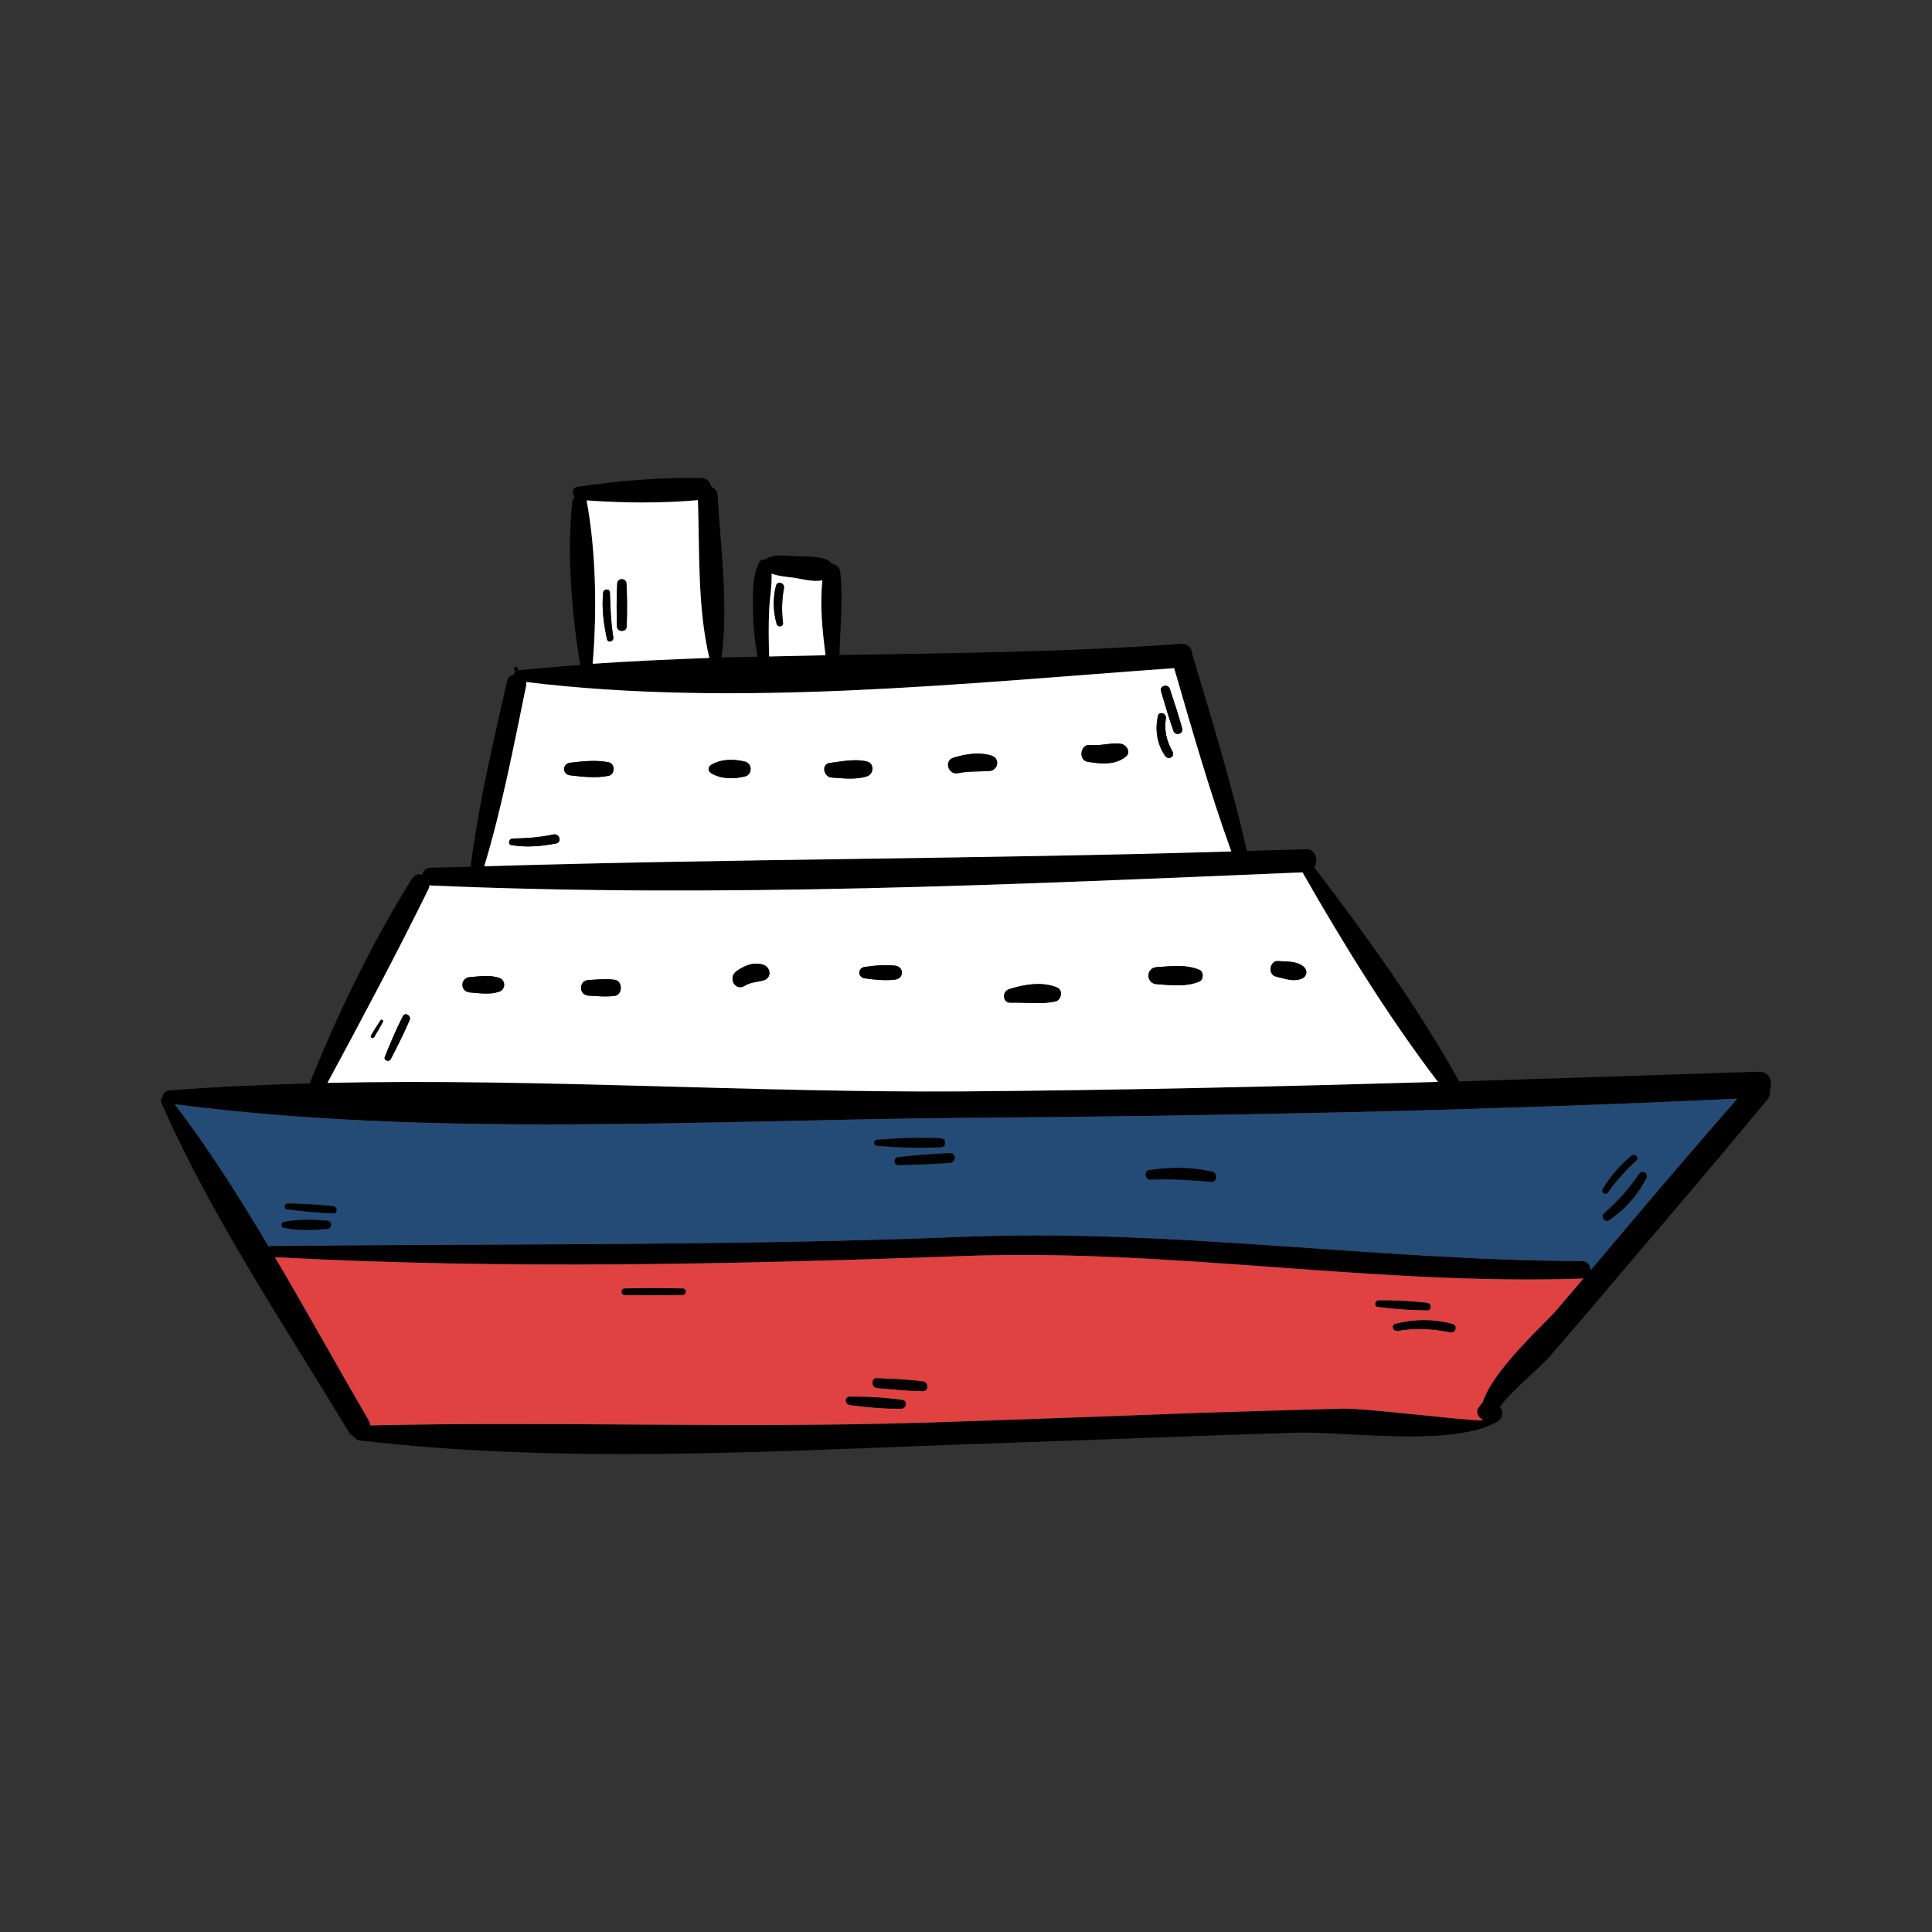 <svg width="2000px" 
    height="2000px" 
    version="1.1" 
    id="Layer_1" 
    xmlns="http://www.w3.org/2000/svg" 
    xmlns:xlink="http://www.w3.org/1999/xlink" 
    viewBox="-26.61 -26.61 319.37 319.37" 
    xml:space="preserve" 
    fill="#000000" 
    stroke="#000000" 
    stroke-width="0.003" 
    transform="matrix(1, 0, 0, 1, 0, 0)rotate(0)">
  <rect x="-26.61" y="-26.61" width="319.37" height="319.37" fill="#333333" stroke="none"/>
  <g id="SVGRepo_bgCarrier" stroke-width="0"></g>
  <g id="SVGRepo_tracerCarrier" stroke-linecap="round" stroke-linejoin="round" stroke="#CCCCCC" stroke-width="0.532"></g>
  <g id="SVGRepo_iconCarrier">
<g> <path style="fill:#000000;" d="M264.092,150.547c1.849-0.04,2.411,1.768,1.849,3.054c0.08,0.522,0,1.125-0.442,1.607 c-7.716,9.363-15.592,18.566-23.428,27.768c-4.139,4.903-8.278,9.805-12.498,14.628c-1.808,2.09-5.988,5.345-8.238,8.318 c0.563,0.804,0.522,1.929-0.442,2.491c-0.442,0.241-0.884,0.442-1.366,0.643c-0.04,0-0.08,0.08-0.161,0.08 c-8.118,3.215-23.991,0.844-31.787,1.085c-16.757,0.522-33.515,1.206-50.272,1.768c-34.439,1.165-70.084,3.536-104.402-0.482 c-0.482-0.04-0.764-0.281-0.964-0.603c-0.322-0.161-0.643-0.362-0.884-0.763c-10.611-17.64-22.707-35.563-30.985-54.45 c-0.161-0.402-0.04-0.764,0.241-0.964c-0.04-0.522,0.322-1.005,1.045-1.085c7.675-0.603,15.471-0.924,23.227-1.165 c4.661-11.614,10.287-23.227,16.878-33.796c0.442-0.723,1.125-0.884,1.728-0.683c0.121-0.603,0.563-1.125,1.326-1.165 c2.21-0.08,4.461-0.08,6.671-0.161c1.286-10.288,3.737-20.615,6.028-30.702c0.161-0.683,0.603-0.924,1.085-1.045 c0.04-0.201,0.121-0.362,0.281-0.482c-0.04-0.12-0.161-0.241-0.201-0.362c-0.201-0.362,0.362-0.683,0.522-0.322 c0.12,0.201,0.161,0.322,0.201,0.442c3.376-0.362,6.791-0.643,10.207-0.884c-1.447-8.479-2.21-18.566-1.326-27.005 c0.04-0.281,0.201-0.522,0.402-0.723c-0.482-0.603-0.442-1.567,0.482-1.728c6.671-1.005,13.623-1.567,20.374-1.447 c1.045,0,1.567,0.683,1.728,1.447c0.522,0.201,1.005,0.683,1.045,1.447c0.482,8.56,1.808,18.164,0.643,26.764 c1.969-0.04,3.938-0.08,5.948-0.121c-0.442-2.532-0.723-5.063-0.723-7.675c-0.04-2.652-0.201-5.546,1.005-7.917 c0.201-0.402,0.603-0.522,1.005-0.482c1.447-1.005,3.456-0.603,5.184-0.522c1.848,0.08,3.938-0.161,5.546,0.884 c0.121,0.08,0.161,0.201,0.241,0.322c0.683,0.08,1.326,0.563,1.407,1.326c0.522,4.461,0,9.243-0.121,13.784 c18.887-0.322,37.775-0.482,56.461-1.849c1.246-0.08,1.889,0.884,1.889,1.849c0,0.08,0.08,0.121,0.08,0.201 c3.175,10.649,6.47,21.339,8.921,32.189c3.215-0.121,6.43-0.161,9.685-0.281c1.728-0.08,2.21,1.848,1.447,2.974 c8.479,11.091,17.119,23.107,23.911,35.283c0,0.04,0,0.08,0,0.121C231.059,151.632,247.576,151.11,264.092,150.547z M236.324,183.379c7.997-9.524,16.074-19.008,24.232-28.371c-42.557,2.009-85.194,2.853-127.831,3.175 c-42.838,0.362-87.926,3.255-130.443-2.25c5.626,7.394,10.689,15.351,15.512,23.509c0.04,0,0.08-0.08,0.121-0.08 c38.377-0.402,76.634,0,115.011-1.527c33.756-1.366,68.034,3.898,101.991,4.019C235.882,181.852,236.324,182.615,236.324,183.379z M230.818,189.808c1.447-1.688,2.893-3.416,4.34-5.104c-0.08,0-0.161,0.04-0.241,0.04c-34.238,1.165-67.954-4.983-101.991-3.737 c-38.016,1.366-76.071,2.25-114.087,0.201c5.304,9.002,10.368,18.164,15.512,27.005c0.161,0.281,0.241,0.563,0.281,0.804 c30.34-0.683,60.68,0.482,91.061-0.442c15.472-0.482,30.943-1.085,46.414-1.648c7.716-0.241,15.471-0.482,23.187-0.683 c3.536-0.12,18.445,1.808,23.187,1.969c0-0.04-0.04-0.08-0.04-0.121c-0.723-0.442-1.165-1.366-0.603-2.09l0.281-0.362 c0.08-0.161,0.241-0.281,0.362-0.402C220.169,199.815,228.769,192.22,230.818,189.808z M211.087,152.235 c-8.238-10.81-15.632-22.826-22.343-34.56c0-0.04,0-0.08,0-0.08c-47.861,2.009-96.325,4.26-144.226,2.17 c-0.04,0-0.08-0.04-0.121-0.04c-0.04,0.201-0.08,0.402-0.161,0.603c-5.305,10.77-11.011,21.499-16.717,32.068 c34.962-0.763,70.486,1.648,105.206,1.407C158.886,153.601,184.966,152.998,211.087,152.235z M176.929,114.139 c-3.576-9.926-6.51-20.173-9.444-30.3c-34.841,2.492-72.374,6.55-107.135,2.291c0.04,0.241,0.04,0.442,0,0.683 c-2.049,9.926-3.978,20.093-6.912,29.778C94.548,115.344,135.779,115.385,176.929,114.139z M100.536,81.91 c3.094-0.08,6.229-0.12,9.323-0.201c-0.522-4.019-0.965-8.318-0.522-12.377c-1.527,0.281-3.255-0.201-4.742-0.442 c-1.206-0.161-2.532-0.241-3.657-0.683c0.08,2.009-0.321,4.059-0.402,6.068C100.416,76.806,100.456,79.378,100.536,81.91z M90.65,82.151c-1.969-8.198-1.607-17.642-1.889-26.081c-6.068,0.522-12.297,0.482-18.405,0.04 c1.567,8.359,1.728,18.445,1.005,27.005C77.751,82.673,84.221,82.392,90.65,82.151z"></path> <path style="fill:#234b76;" d="M260.556,155.008c-8.158,9.363-16.235,18.847-24.232,28.371c0-0.764-0.442-1.527-1.407-1.527 c-33.957-0.121-68.235-5.385-101.991-4.019c-38.377,1.527-76.634,1.125-115.011,1.527c-0.04,0-0.08,0.08-0.121,0.08 c-4.822-8.158-9.886-16.115-15.512-23.509c42.516,5.506,87.605,2.612,130.443,2.25 C175.362,157.861,217.999,157.017,260.556,155.008z M245.526,168.148c0.442-0.764-0.683-1.447-1.206-0.683 c-1.607,2.451-3.577,4.581-5.787,6.51c-0.603,0.522,0.161,1.567,0.844,1.125C242.03,173.292,244.079,171.002,245.526,168.148z M243.878,165.215c0.522-0.482-0.241-1.206-0.804-0.764c-1.929,1.567-3.456,3.376-4.742,5.505 c-0.362,0.603,0.482,1.085,0.884,0.522C240.543,168.59,242.15,166.822,243.878,165.215z M173.634,168.751 c0.924,0.08,1.085-1.406,0.201-1.648c-3.416-0.844-7.033-0.804-10.488-0.281c-0.884,0.12-0.683,1.607,0.201,1.567 C166.963,168.229,170.258,168.47,173.634,168.751z M130.434,165.617c1.005-0.08,1.045-1.648,0-1.607 c-2.853,0.12-5.706,0.362-8.519,0.643c-0.844,0.08-0.884,1.326,0,1.326C124.728,165.938,127.581,165.818,130.434,165.617z M128.907,163.045c0.965-0.04,0.965-1.447,0-1.487c-3.456-0.161-7.032-0.04-10.529,0.241c-0.643,0.04-0.643,0.964,0,1.005 C121.875,163.085,125.411,163.206,128.907,163.045z M28.443,173.975c0.804,0.04,0.764-1.125,0-1.206 c-2.491-0.241-4.983-0.402-7.515-0.442c-0.522,0-0.683,0.884-0.121,0.964C23.339,173.614,25.871,173.855,28.443,173.975z M27.479,176.547c0.844-0.08,0.884-1.286,0-1.366c-2.411-0.201-4.822-0.281-7.193,0.201c-0.482,0.08-0.482,0.884,0,0.964 C22.656,176.828,25.067,176.748,27.479,176.547z"></path> <path style="fill:#000000;" d="M244.321,167.465c0.522-0.764,1.648-0.08,1.206,0.683c-1.447,2.853-3.496,5.144-6.148,6.952 c-0.683,0.442-1.447-0.603-0.844-1.125C240.744,172.046,242.713,169.917,244.321,167.465z"></path> <path style="fill:#000000;" d="M243.075,164.451c0.563-0.442,1.326,0.281,0.804,0.764c-1.728,1.607-3.335,3.376-4.661,5.264 c-0.402,0.563-1.246,0.08-0.884-0.522C239.619,167.827,241.146,166.018,243.075,164.451z"></path> <path style="fill:#e04141;" d="M235.158,184.705c-1.447,1.688-2.893,3.416-4.34,5.104c-2.049,2.411-10.649,10.006-12.337,15.431 c-0.121,0.12-0.281,0.241-0.362,0.402l-0.281,0.362c-0.563,0.723-0.121,1.648,0.603,2.09c0,0.04,0.04,0.08,0.04,0.121 c-4.742-0.161-19.651-2.09-23.187-1.969c-7.716,0.201-15.472,0.442-23.187,0.683c-15.471,0.563-30.943,1.165-46.414,1.648 c-30.38,0.924-60.72-0.241-91.061,0.442c-0.04-0.241-0.12-0.522-0.281-0.804c-5.144-8.841-10.207-18.003-15.512-27.005 c38.016,2.049,76.072,1.165,114.087-0.201c34.037-1.246,67.753,4.903,101.991,3.737 C234.997,184.745,235.078,184.705,235.158,184.705z M213.136,193.626c0.884,0.161,1.246-1.125,0.362-1.366 c-3.134-0.844-6.269-0.804-9.403-0.04c-0.763,0.201-0.442,1.286,0.322,1.165C207.309,192.863,210.243,193.023,213.136,193.626z M209.319,189.969c0.764,0.04,0.723-1.085,0-1.206c-2.692-0.281-5.385-0.442-8.037-0.402c-0.603,0-0.764,0.964-0.161,1.045 C203.813,189.768,206.586,189.969,209.319,189.969z M125.893,203.351c1.085,0.04,1.005-1.487,0-1.607 c-2.491-0.322-5.023-0.402-7.515-0.522c-1.045-0.08-1.005,1.487,0,1.607C120.87,203.03,123.402,203.311,125.893,203.351z M122.397,206.244c0.804,0,1.045-1.286,0.201-1.406c-2.893-0.442-5.827-0.563-8.72-0.563c-0.924,0-0.844,1.246,0,1.366 C116.691,206.003,119.544,206.285,122.397,206.244z M86.23,187.437c0.683,0,0.683-1.045,0-1.045c-3.175-0.08-6.349-0.08-9.564,0 c-0.683,0-0.683,1.045,0,1.045C79.881,187.518,83.055,187.518,86.23,187.437z"></path> <path style="fill:#000000;" d="M213.498,192.26c0.884,0.241,0.522,1.527-0.362,1.366c-2.893-0.603-5.827-0.763-8.72-0.241 c-0.763,0.12-1.085-0.965-0.322-1.165C207.229,191.456,210.364,191.416,213.498,192.26z"></path> <path style="fill:#000000;" d="M209.319,188.764c0.723,0.121,0.764,1.246,0,1.206c-2.733,0-5.505-0.201-8.198-0.563 c-0.603-0.08-0.442-1.045,0.161-1.045C203.934,188.322,206.626,188.482,209.319,188.764z"></path> <path style="fill:#fff;" d="M188.744,117.675c6.711,11.734,14.105,23.75,22.343,34.56c-26.121,0.764-52.201,1.366-78.362,1.567 c-34.72,0.241-70.244-2.17-105.206-1.407c5.706-10.569,11.413-21.298,16.717-32.068c0.08-0.201,0.121-0.402,0.161-0.603 c0.04,0,0.08,0.04,0.121,0.04c47.901,2.09,96.365-0.161,144.226-2.17C188.744,117.595,188.744,117.635,188.744,117.675z M188.503,135.196c1.005-0.362,1.085-1.487,0.281-2.09c-1.165-0.884-2.693-0.723-4.099-0.844c-1.447-0.121-1.768,2.291-0.322,2.572 C185.73,135.156,187.136,135.719,188.503,135.196z M171.665,135.638c0.723-0.321,0.723-1.607,0-1.929 c-2.25-0.924-4.662-0.603-7.073-0.442c-1.808,0.121-1.808,2.692,0,2.813C167.003,136.241,169.414,136.562,171.665,135.638z M147.835,138.933c1.005-0.201,1.326-1.849,0.321-2.291c-2.451-1.045-5.546-0.522-7.997,0.281c-1.165,0.362-1.045,2.291,0.281,2.21 C142.852,139.054,145.504,139.456,147.835,138.933z M121.393,135.317c1.447-0.201,1.447-2.09,0-2.291 c-1.648-0.201-3.376-0.04-5.023,0.201c-1.246,0.161-1.246,1.728,0,1.889C118.017,135.357,119.745,135.518,121.393,135.317z M99.652,135.437c1.326-0.402,1.165-2.09,0-2.532c-1.567-0.603-3.295,0.12-4.581,1.085c-1.366,1.045-0.161,3.295,1.406,2.371 C97.482,135.719,98.527,135.759,99.652,135.437z M75.018,138.009c1.326-0.201,1.326-2.451,0-2.652 c-1.447-0.201-2.893-0.04-4.38,0.04c-1.607,0.12-1.607,2.451,0,2.572C72.125,138.049,73.572,138.21,75.018,138.009z M55.89,137.326 c1.125-0.362,1.125-1.929,0-2.291c-1.567-0.522-3.215-0.241-4.822-0.121c-1.648,0.121-1.648,2.411,0,2.532 C52.675,137.567,54.323,137.848,55.89,137.326z M41.102,142.028c0.321-0.723-0.764-1.407-1.125-0.643 c-1.125,2.21-2.049,4.421-2.974,6.711c-0.241,0.563,0.683,0.924,0.964,0.402C39.092,146.368,40.137,144.238,41.102,142.028z M36.681,142.309c0.161-0.241-0.241-0.482-0.402-0.241c-0.563,0.844-1.045,1.648-1.567,2.492c-0.161,0.322,0.321,0.603,0.522,0.281 C35.717,143.997,36.239,143.193,36.681,142.309z"></path> <path style="fill:#000000;" d="M188.784,133.106c0.804,0.603,0.723,1.728-0.281,2.09c-1.366,0.523-2.773-0.04-4.139-0.362 c-1.447-0.281-1.125-2.693,0.322-2.572C186.091,132.383,187.619,132.222,188.784,133.106z"></path> <path style="fill:#000000;" d="M173.835,167.104c0.884,0.241,0.723,1.728-0.201,1.648c-3.376-0.281-6.671-0.522-10.087-0.362 c-0.884,0.04-1.085-1.447-0.201-1.567C166.802,166.3,170.419,166.26,173.835,167.104z"></path> <path style="fill:#000000;" d="M171.665,133.709c0.723,0.322,0.723,1.607,0,1.929c-2.25,0.924-4.662,0.603-7.073,0.442 c-1.808-0.12-1.808-2.692,0-2.813C167.003,133.106,169.414,132.785,171.665,133.709z"></path> <path style="fill:#ffffff;" d="M167.485,83.839c2.934,10.127,5.867,20.374,9.444,30.3c-41.15,1.246-82.381,1.206-123.491,2.451 c2.934-9.685,4.862-19.852,6.912-29.778c0.04-0.241,0.04-0.442,0-0.683C95.111,90.389,132.645,86.33,167.485,83.839z M167.365,94.207c0.321,0.884,1.688,0.522,1.447-0.402c-0.603-2.21-1.326-4.38-2.049-6.55c-0.322-0.884-1.728-0.522-1.447,0.402 C165.958,89.867,166.601,92.037,167.365,94.207z M165.999,98.346c0.522,0.763,1.688,0.12,1.206-0.723 c-0.964-1.728-1.407-3.496-1.085-5.505c0.121-0.844-1.125-1.206-1.326-0.362C164.311,94.086,164.632,96.377,165.999,98.346z M159.489,98.466c0.965-0.764,0.04-2.049-0.884-2.13c-1.688-0.201-3.335,0.402-5.063,0.201c-1.567-0.161-1.929,2.532-0.362,2.773 C155.309,99.672,157.72,99.913,159.489,98.466z M136.944,100.837c1.447-0.08,1.808-2.09,0.362-2.532 c-2.049-0.643-4.219-0.281-6.269,0.322c-1.648,0.482-0.924,2.893,0.723,2.572C133.529,100.837,135.176,100.958,136.944,100.837z M116.691,101.721c1.165-0.362,1.286-2.13,0-2.451c-1.969-0.482-4.179,0-6.148,0.241c-1.447,0.201-1.005,2.331,0.322,2.411 C112.712,102.043,114.882,102.324,116.691,101.721z M96.598,101.721c1.165-0.321,1.165-2.09,0-2.411 c-1.808-0.482-4.099-0.482-5.706,0.563c-0.482,0.322-0.482,0.965,0,1.286C92.499,102.204,94.79,102.204,96.598,101.721z M73.973,101.641c1.125-0.201,1.125-2.049,0-2.25c-2.09-0.402-4.219-0.161-6.309,0.08c-1.366,0.161-1.366,1.929,0,2.09 C69.754,101.802,71.884,102.043,73.973,101.641z M65.334,112.813c0.964-0.201,0.563-1.648-0.402-1.487 c-2.291,0.482-4.501,0.643-6.832,0.683c-0.603,0.04-0.804,1.005-0.161,1.085C60.431,113.496,62.882,113.295,65.334,112.813z"></path> <path style="fill:#000000;" d="M168.812,93.805c0.241,0.924-1.125,1.286-1.447,0.402c-0.764-2.17-1.407-4.34-2.05-6.55 c-0.281-0.924,1.125-1.286,1.447-0.402C167.485,89.425,168.209,91.595,168.812,93.805z"></path> <path style="fill:#000000;" d="M167.204,97.622c0.482,0.844-0.683,1.487-1.206,0.723c-1.366-1.969-1.688-4.26-1.206-6.59 c0.201-0.844,1.447-0.482,1.326,0.362C165.798,94.126,166.24,95.894,167.204,97.622z"></path> <path style="fill:#000000;" d="M158.604,96.337c0.924,0.08,1.849,1.366,0.884,2.13c-1.768,1.447-4.179,1.206-6.309,0.844 c-1.567-0.241-1.205-2.933,0.362-2.773C155.269,96.738,156.917,96.136,158.604,96.337z"></path> <path style="fill:#000000;" d="M148.156,136.643c1.005,0.442,0.683,2.09-0.321,2.291c-2.331,0.522-4.983,0.121-7.394,0.201 c-1.326,0.08-1.447-1.848-0.281-2.21C142.611,136.12,145.705,135.598,148.156,136.643z"></path> <path style="fill:#000000;" d="M137.306,98.306c1.447,0.442,1.085,2.451-0.362,2.532c-1.768,0.121-3.416,0-5.184,0.362 c-1.648,0.321-2.371-2.09-0.723-2.572C133.087,98.024,135.257,97.663,137.306,98.306z"></path> <path style="fill:#000000;" d="M130.434,164.009c1.045-0.04,1.005,1.527,0,1.607c-2.853,0.201-5.706,0.322-8.519,0.362 c-0.884,0-0.844-1.246,0-1.326C124.728,164.371,127.581,164.13,130.434,164.009z"></path> <path style="fill:#000000;" d="M128.907,161.558c0.965,0.04,0.965,1.447,0,1.487c-3.496,0.161-7.032,0.04-10.529-0.241 c-0.643-0.04-0.643-0.965,0-1.005C121.875,161.518,125.451,161.397,128.907,161.558z"></path> <path style="fill:#000000;" d="M125.893,201.744c1.005,0.121,1.085,1.648,0,1.607c-2.491-0.04-5.023-0.321-7.515-0.522 c-1.005-0.121-1.045-1.688,0-1.607C120.87,201.342,123.402,201.422,125.893,201.744z"></path> <path style="fill:#000000;" d="M122.598,204.838c0.844,0.121,0.603,1.406-0.201,1.406c-2.853,0.04-5.706-0.241-8.519-0.603 c-0.844-0.12-0.924-1.366,0-1.366C116.771,204.275,119.705,204.396,122.598,204.838z"></path> <path style="fill:#000000;" d="M121.393,133.026c1.447,0.201,1.447,2.09,0,2.291c-1.648,0.201-3.376,0.04-5.023-0.201 c-1.246-0.161-1.246-1.728,0-1.889C118.017,132.986,119.745,132.825,121.393,133.026z"></path> <path style="fill:#000000;" d="M116.691,99.27c1.286,0.322,1.165,2.09,0,2.451c-1.808,0.603-3.978,0.322-5.827,0.201 c-1.326-0.08-1.768-2.21-0.322-2.411C112.511,99.27,114.722,98.788,116.691,99.27z"></path> <path style="fill:#fff;" d="M109.859,81.709c-3.094,0.08-6.229,0.121-9.323,0.201c-0.08-2.532-0.121-5.104,0-7.635 c0.08-2.009,0.482-4.059,0.402-6.068c1.125,0.442,2.451,0.522,3.657,0.683c1.487,0.241,3.215,0.723,4.742,0.442 C108.895,73.391,109.337,77.69,109.859,81.709z M102.987,70.578c0.121-0.844-1.085-1.206-1.326-0.362 c-0.522,2.17-0.482,4.179,0.121,6.349c0.161,0.563,1.125,0.442,1.045-0.161C102.586,74.435,102.626,72.506,102.987,70.578z"></path> <path style="fill:#000000;" d="M101.661,70.216c0.241-0.844,1.447-0.482,1.326,0.362c-0.362,1.929-0.402,3.858-0.161,5.827 c0.08,0.603-0.884,0.723-1.045,0.161C101.179,74.395,101.139,72.386,101.661,70.216z"></path> <path style="fill:#000000;" d="M99.652,132.906c1.165,0.442,1.326,2.13,0,2.532c-1.125,0.321-2.17,0.281-3.175,0.924 c-1.567,0.924-2.773-1.326-1.406-2.371C96.357,133.026,98.085,132.303,99.652,132.906z"></path> <path style="fill:#000000;" d="M96.598,99.31c1.165,0.322,1.165,2.09,0,2.411c-1.808,0.482-4.099,0.482-5.706-0.563 c-0.482-0.322-0.482-0.965,0-1.286C92.499,98.828,94.79,98.828,96.598,99.31z"></path> <path style="fill:#fff;" d="M88.762,56.07c0.281,8.439-0.08,17.883,1.889,26.081c-6.43,0.241-12.9,0.522-19.289,0.965 c0.723-8.56,0.563-18.646-1.005-27.005C76.465,56.553,82.694,56.593,88.762,56.07z M76.987,76.927 c0.08-2.371,0.08-4.702-0.04-7.073c-0.04-0.964-1.487-0.964-1.527,0c-0.121,2.371-0.121,4.702-0.04,7.073 C75.38,77.932,76.987,77.932,76.987,76.927z M73.732,79.057c0.161,0.683,1.125,0.362,1.045-0.281 c-0.402-2.451-0.482-4.943-0.563-7.394c0-0.723-1.045-0.723-1.125,0C72.848,73.993,73.17,76.485,73.732,79.057z"></path> <path style="fill:#000000;" d="M86.23,186.393c0.683,0,0.683,1.045,0,1.045c-3.175,0.08-6.349,0.08-9.564,0 c-0.683,0-0.683-1.045,0-1.045C79.881,186.312,83.055,186.312,86.23,186.393z"></path> <path style="fill:#000000;" d="M76.947,69.854c0.121,2.371,0.121,4.702,0.04,7.073c0,1.005-1.607,1.005-1.607,0 c-0.08-2.371-0.08-4.702,0.04-7.073C75.46,68.89,76.907,68.89,76.947,69.854z"></path> <path style="fill:#000000;" d="M75.018,135.357c1.326,0.201,1.326,2.451,0,2.652c-1.447,0.201-2.893,0.04-4.38-0.04 c-1.607-0.12-1.607-2.451,0-2.572C72.125,135.317,73.572,135.156,75.018,135.357z"></path> <path style="fill:#000000;" d="M74.777,78.775c0.08,0.643-0.884,0.964-1.045,0.281c-0.563-2.572-0.884-5.063-0.643-7.676 c0.08-0.723,1.125-0.723,1.125,0C74.295,73.833,74.375,76.324,74.777,78.775z"></path> <path style="fill:#000000;" d="M73.973,99.391c1.125,0.201,1.125,2.049,0,2.25c-2.09,0.402-4.219,0.161-6.309-0.08 c-1.366-0.161-1.366-1.929,0-2.09C69.754,99.23,71.884,98.989,73.973,99.391z"></path> <path style="fill:#000000;" d="M64.932,111.326c0.965-0.161,1.366,1.286,0.402,1.487c-2.451,0.482-4.903,0.683-7.394,0.281 c-0.643-0.08-0.442-1.045,0.161-1.085C60.431,111.969,62.641,111.808,64.932,111.326z"></path> <path style="fill:#000000;" d="M55.89,135.035c1.125,0.362,1.125,1.929,0,2.291c-1.567,0.522-3.215,0.241-4.822,0.12 c-1.648-0.12-1.648-2.411,0-2.532C52.675,134.794,54.323,134.513,55.89,135.035z"></path> <path style="fill:#000000;" d="M39.976,141.385c0.362-0.764,1.447-0.08,1.125,0.643c-0.965,2.21-2.009,4.34-3.134,6.47 c-0.281,0.522-1.206,0.161-0.964-0.402C37.927,145.805,38.851,143.595,39.976,141.385z"></path> <path style="fill:#000000;" d="M36.279,142.068c0.161-0.241,0.563,0,0.402,0.241c-0.442,0.884-0.965,1.688-1.447,2.532 c-0.201,0.322-0.683,0.04-0.522-0.281C35.234,143.715,35.717,142.912,36.279,142.068z"></path> <path style="fill:#000000;" d="M28.443,172.77c0.764,0.08,0.804,1.246,0,1.206c-2.572-0.12-5.104-0.362-7.635-0.683 c-0.563-0.08-0.402-0.964,0.121-0.964C23.46,172.368,25.952,172.529,28.443,172.77z"></path> <path style="fill:#000000;" d="M27.479,175.181c0.884,0.08,0.844,1.286,0,1.366c-2.411,0.201-4.822,0.281-7.193-0.201 c-0.482-0.08-0.482-0.884,0-0.964C22.656,174.9,25.067,174.98,27.479,175.181z"></path> </g> </g></svg>